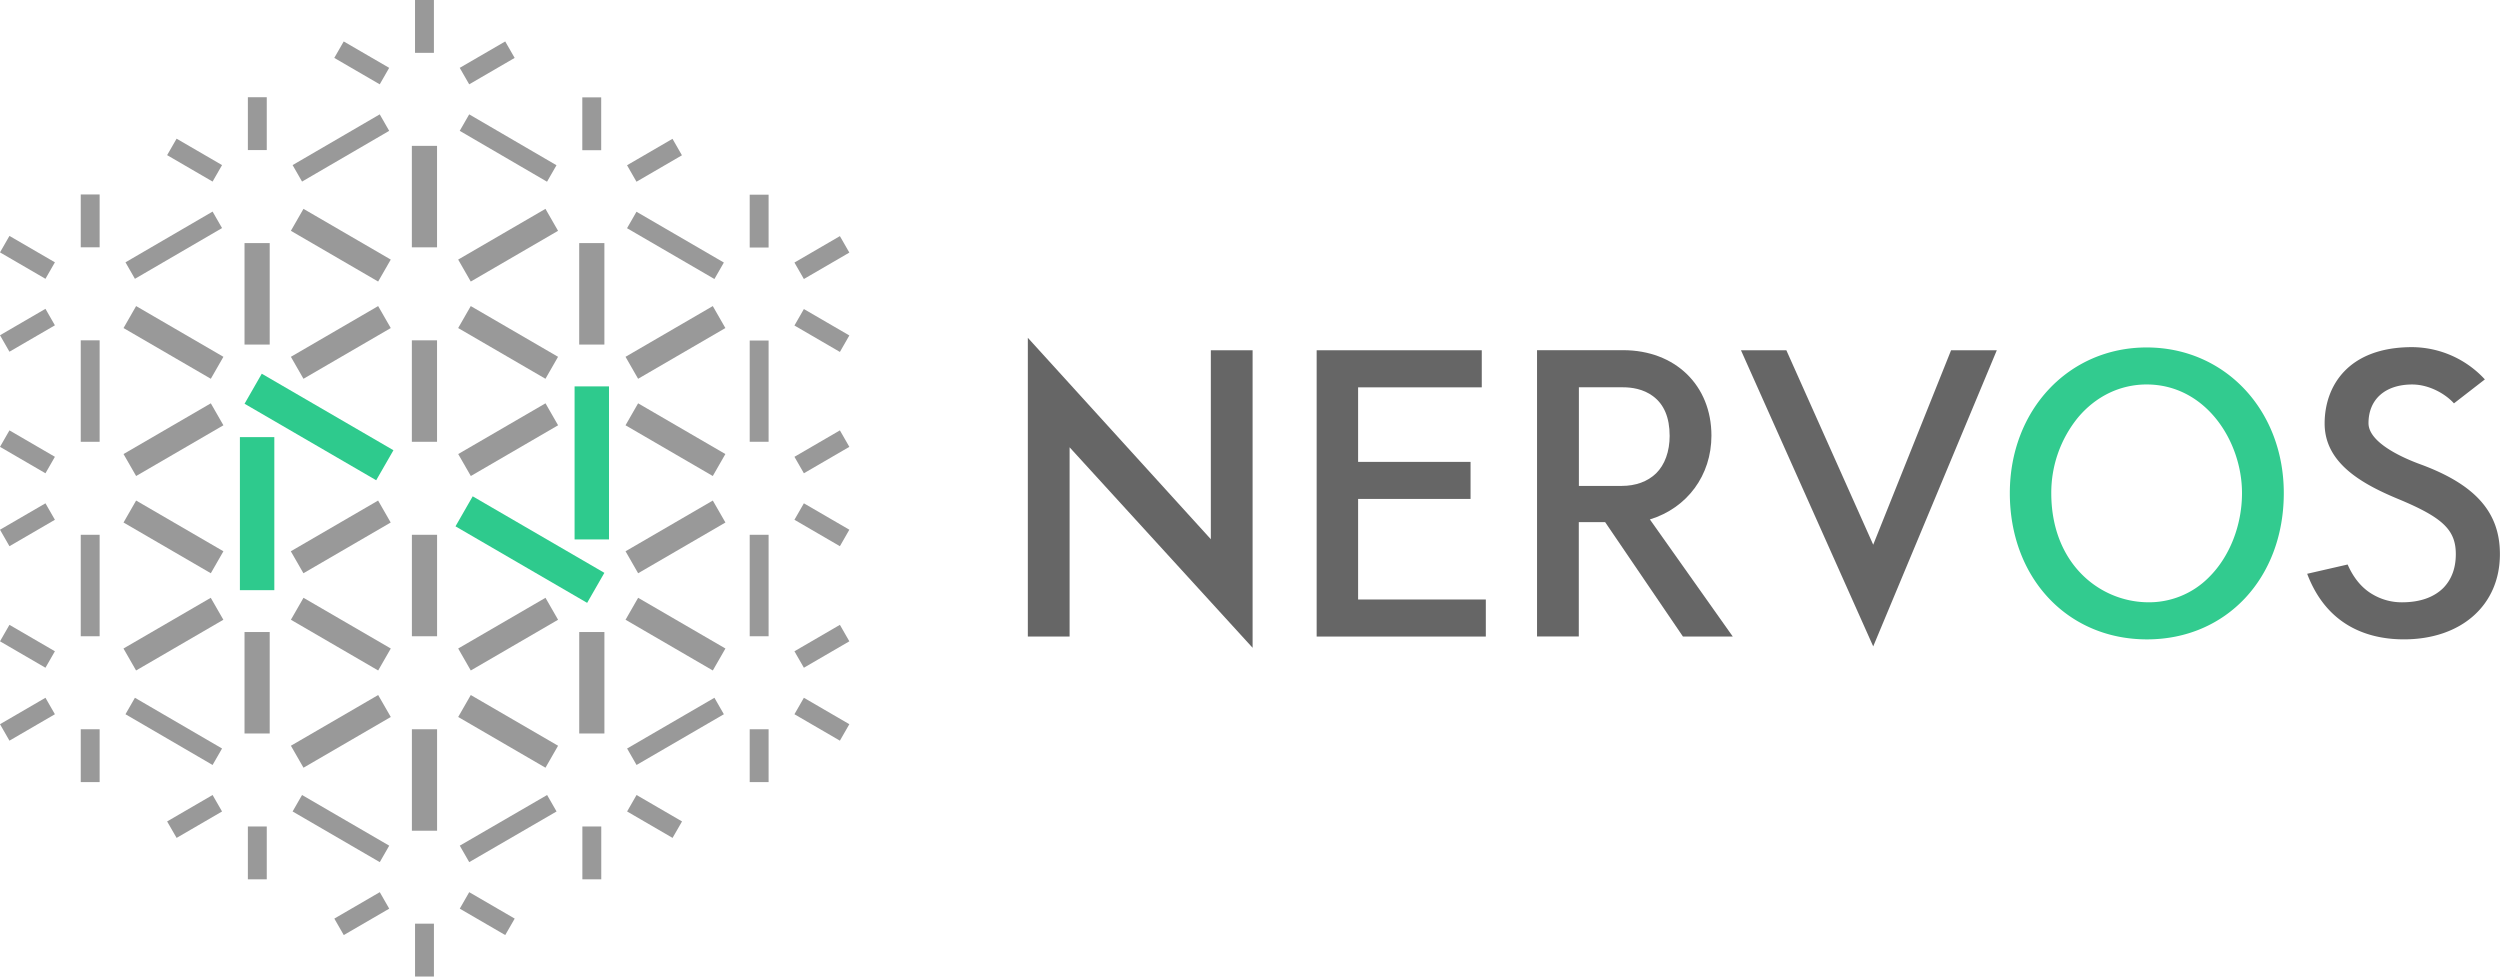 <svg xmlns="http://www.w3.org/2000/svg" viewBox="0 0 1103.8 431.15"><defs><style>.cls-1{fill:#2eca8d;}.cls-2{fill:#999;}.cls-3{fill:#666;}.cls-4{fill:#32cb8f;}</style></defs><title>资源 1@2x11</title><g id="图层_2" data-name="图层 2"><g id="图层_1-2" data-name="图层 1"><rect class="cls-1" x="105.92" y="193" width="15.2" height="67.57"/><rect class="cls-1" x="253.69" y="170.6" width="15.2" height="67.57"/><polygon class="cls-1" points="115.74 165.1 115.58 165 107.98 178.26 165.94 211.95 166.1 212.04 173.71 198.79 115.74 165.1"/><polygon class="cls-1" points="208.87 219.23 208.71 219.13 201.11 232.39 259.07 266.08 259.24 266.17 266.84 252.92 208.87 219.23"/><rect class="cls-2" x="183.24" width="8.34" height="23.33"/><polygon class="cls-2" points="147.59 25.57 167.66 37.23 171.83 29.96 151.76 18.3 147.59 25.57"/><polygon class="cls-2" points="223.06 18.3 202.98 29.96 207.16 37.23 227.23 25.57 223.06 18.3"/><rect class="cls-2" x="107.96" y="107.33" width="11.12" height="44.8"/><polygon class="cls-2" points="54.54 144.84 93.08 167.24 98.64 157.54 60.1 135.14 54.54 144.84"/><polygon class="cls-2" points="60.1 210.17 98.64 187.77 93.08 178.07 54.54 200.47 60.1 210.17"/><rect class="cls-2" x="181.84" y="64.4" width="11.12" height="44.8"/><polygon class="cls-2" points="128.43 101.91 166.96 124.31 172.53 114.61 133.99 92.21 128.43 101.91"/><polygon class="cls-2" points="133.99 167.24 172.53 144.84 166.96 135.14 128.43 157.54 133.99 167.24"/><rect class="cls-2" x="181.84" y="150.26" width="11.12" height="44.8"/><polygon class="cls-2" points="246.39 157.54 207.85 135.14 202.29 144.84 240.83 167.24 246.39 157.54"/><polygon class="cls-2" points="240.83 92.21 202.29 114.61 207.85 124.31 246.39 101.91 240.83 92.21"/><rect class="cls-2" x="181.86" y="236.12" width="11.12" height="44.8"/><polygon class="cls-2" points="128.44 273.63 166.97 296.03 172.54 286.33 134 263.94 128.44 273.63"/><polygon class="cls-2" points="134 338.96 172.54 316.56 166.97 306.87 128.44 329.26 134 338.96"/><rect class="cls-2" x="181.86" y="321.98" width="11.12" height="44.8"/><polygon class="cls-2" points="246.4 329.26 207.86 306.87 202.3 316.56 240.84 338.96 246.4 329.26"/><polygon class="cls-2" points="240.84 263.94 202.3 286.33 207.86 296.03 246.4 273.63 240.84 263.94"/><rect class="cls-2" x="255.74" y="279.05" width="11.12" height="44.8"/><polygon class="cls-2" points="320.29 286.33 281.75 263.94 276.19 273.63 314.72 296.03 320.29 286.33"/><polygon class="cls-2" points="314.72 221 276.19 243.4 281.75 253.1 320.29 230.7 314.72 221"/><polygon class="cls-2" points="54.54 230.7 93.08 253.1 98.64 243.4 60.1 221 54.54 230.7"/><rect class="cls-2" x="107.96" y="279.05" width="11.12" height="44.8"/><rect class="cls-2" x="255.73" y="107.33" width="11.12" height="44.8"/><polygon class="cls-2" points="207.88 210.17 246.41 187.77 240.85 178.07 202.31 200.47 207.88 210.17"/><polygon class="cls-2" points="320.27 200.47 281.74 178.07 276.18 187.77 314.71 210.17 320.27 200.47"/><polygon class="cls-2" points="314.71 135.14 276.18 157.54 281.74 167.24 320.27 144.84 314.71 135.14"/><polygon class="cls-2" points="166.94 221 128.4 243.4 133.97 253.1 172.5 230.7 166.94 221"/><polygon class="cls-2" points="93.05 263.94 54.52 286.33 60.08 296.03 98.62 273.63 93.05 263.94"/><rect class="cls-2" x="109.44" y="42.93" width="8.34" height="23.33"/><polygon class="cls-2" points="73.79 68.5 93.86 80.17 98.04 72.89 77.97 61.23 73.79 68.5"/><polygon class="cls-2" points="171.83 57.77 167.66 50.49 129.19 72.89 133.36 80.17 171.83 57.77"/><rect class="cls-2" x="35.65" y="85.86" width="8.34" height="23.33"/><polygon class="cls-2" points="0 111.43 20.07 123.1 24.24 115.82 4.17 104.16 0 111.43"/><polygon class="cls-2" points="4.17 155.29 24.24 143.63 20.07 136.35 0 148.02 4.17 155.29"/><polygon class="cls-2" points="98.04 100.7 93.86 93.42 55.4 115.82 59.57 123.1 98.04 100.7"/><rect class="cls-2" x="35.65" y="150.26" width="8.34" height="44.8"/><polygon class="cls-2" points="0 197.29 20.07 208.96 24.24 201.69 4.17 190.02 0 197.29"/><polygon class="cls-2" points="4.17 241.16 24.24 229.49 20.07 222.22 0 233.88 4.17 241.16"/><rect class="cls-2" x="35.65" y="236.12" width="8.34" height="44.8"/><polygon class="cls-2" points="0 283.15 20.07 294.82 24.24 287.55 4.17 275.88 0 283.15"/><polygon class="cls-2" points="4.17 327.02 24.24 315.35 20.07 308.08 0 319.75 4.17 327.02"/><rect class="cls-2" x="35.65" y="321.98" width="8.34" height="23.33"/><polygon class="cls-2" points="59.57 308.08 55.4 315.35 93.86 337.75 98.04 330.48 59.57 308.08"/><polygon class="cls-2" points="77.97 369.95 98.04 358.28 93.86 351.01 73.79 362.68 77.97 369.95"/><rect class="cls-2" x="109.44" y="364.91" width="8.34" height="23.33"/><polygon class="cls-2" points="133.36 351.01 129.19 358.28 167.68 380.65 171.85 373.38 133.36 351.01"/><polygon class="cls-2" points="151.78 412.85 171.85 401.19 167.68 393.91 147.61 405.58 151.78 412.85"/><rect class="cls-2" x="183.25" y="407.82" width="8.34" height="23.33"/><polygon class="cls-2" points="227.25 405.58 207.17 393.91 203 401.19 223.07 412.85 227.25 405.58"/><polygon class="cls-2" points="245.73 358.28 241.56 351.01 203 373.38 207.17 380.65 245.73 358.28"/><rect class="cls-2" x="257.13" y="364.91" width="8.34" height="23.33"/><polygon class="cls-2" points="301.13 362.68 281.05 351.01 276.88 358.28 296.95 369.95 301.13 362.68"/><polygon class="cls-2" points="319.6 315.35 315.43 308.08 276.88 330.48 281.05 337.75 319.6 315.35"/><rect class="cls-2" x="331.01" y="321.98" width="8.34" height="23.33"/><polygon class="cls-2" points="375 319.75 354.93 308.08 350.76 315.35 370.83 327.02 375 319.75"/><polygon class="cls-2" points="370.83 275.88 350.76 287.55 354.93 294.82 375 283.15 370.83 275.88"/><rect class="cls-2" x="331.01" y="236.12" width="8.34" height="44.8"/><polygon class="cls-2" points="375 233.88 354.93 222.22 350.76 229.49 370.83 241.16 375 233.88"/><polygon class="cls-2" points="370.83 190.02 350.76 201.69 354.93 208.96 375 197.29 370.83 190.02"/><rect class="cls-2" x="331.01" y="85.96" width="8.34" height="23.33"/><rect class="cls-2" x="331.01" y="150.35" width="8.34" height="44.7"/><polygon class="cls-2" points="375 148.11 354.93 136.45 350.76 143.72 370.83 155.39 375 148.11"/><polygon class="cls-2" points="370.83 104.25 350.76 115.92 354.93 123.19 375 111.52 370.83 104.25"/><rect class="cls-2" x="257.1" y="42.99" width="8.34" height="23.33"/><polygon class="cls-2" points="207.16 50.49 202.98 57.77 241.52 80.23 245.7 72.96 207.16 50.49"/><polygon class="cls-2" points="281.02 93.49 276.85 100.76 315.43 123.19 319.6 115.92 281.02 93.49"/><polygon class="cls-2" points="296.92 61.29 276.85 72.96 281.02 80.23 301.09 68.56 296.92 61.29"/><polygon class="cls-3" points="534.61 154.65 534.61 238.08 453.81 149.14 453.81 281.05 472.25 281.05 472.25 197.49 553.05 286.01 553.05 154.65 534.61 154.65"/><polygon class="cls-3" points="599.63 264.69 599.63 220.29 649.28 220.29 649.28 203.93 599.63 203.93 599.63 171.02 654.23 171.02 654.23 154.65 581.33 154.65 581.33 281.05 656.02 281.05 656.02 264.69 599.63 264.69"/><path class="cls-3" d="M728.46,229.34c16.53-5.08,27.17-19.51,27.17-37,0-22.22-16-37.73-39-37.73h-38v126.4h18.44V230.53H708.7l34.21,50.3.15.22h22Zm8.73-37c0,7-2.14,12.88-6,16.66-3.73,3.62-9,5.54-15.18,5.54H697.11V171h19.55c3.62,0,8.85.68,13.17,3.92C734.71,178.52,737.18,184.39,737.18,192.39Z"/><polygon class="cls-3" points="861.44 154.65 827.06 240.5 788.85 154.96 788.72 154.65 768.67 154.65 827.06 285.4 881.63 154.65 861.44 154.65"/><path class="cls-4" d="M947.79,153.41c-34.44,0-60.41,27.65-60.41,64.31,0,37.42,25.46,64.58,60.55,64.58s60.41-27.16,60.41-64.58C1008.34,181.05,982.31,153.41,947.79,153.41Zm42.1,64.31c0,14.25-5.47,28.15-14.64,37.19a37.19,37.19,0,0,1-27.46,11c-20.93-.43-42.11-17.13-42.11-48.22a52.58,52.58,0,0,1,11.75-33.29c7.9-9.45,18.68-14.65,30.35-14.65C973.8,169.77,989.89,194.66,989.89,217.71Z"/><path class="cls-3" d="M1068.81,205.06c-6.94-2.52-23.07-9.33-23.07-18.22,0-10.53,7.39-17.08,19.29-17.08,7.35,0,14.4,4,18.13,8l.31.33,13.64-10.57-.36-.4A44,44,0,0,0,1065,153.27c-28.48,0-38.63,17.42-38.63,33.72,0,17.51,16.51,26.71,32.66,33.4,19.6,8.16,25.26,13.62,25.26,24.31,0,6.11-1.85,11.11-5.49,14.87-4.26,4.22-10.42,6.36-18.29,6.36a25.13,25.13,0,0,1-12.76-3.4c-4.68-2.64-8.4-7-11.06-12.92l-.17-.37-17.86,4.1.21.54c9.14,23.48,28.15,28.41,42.5,28.41,25.35,0,42.39-15.11,42.39-37.59C1103.8,226.23,1093,214,1068.81,205.06Z"/></g></g></svg>